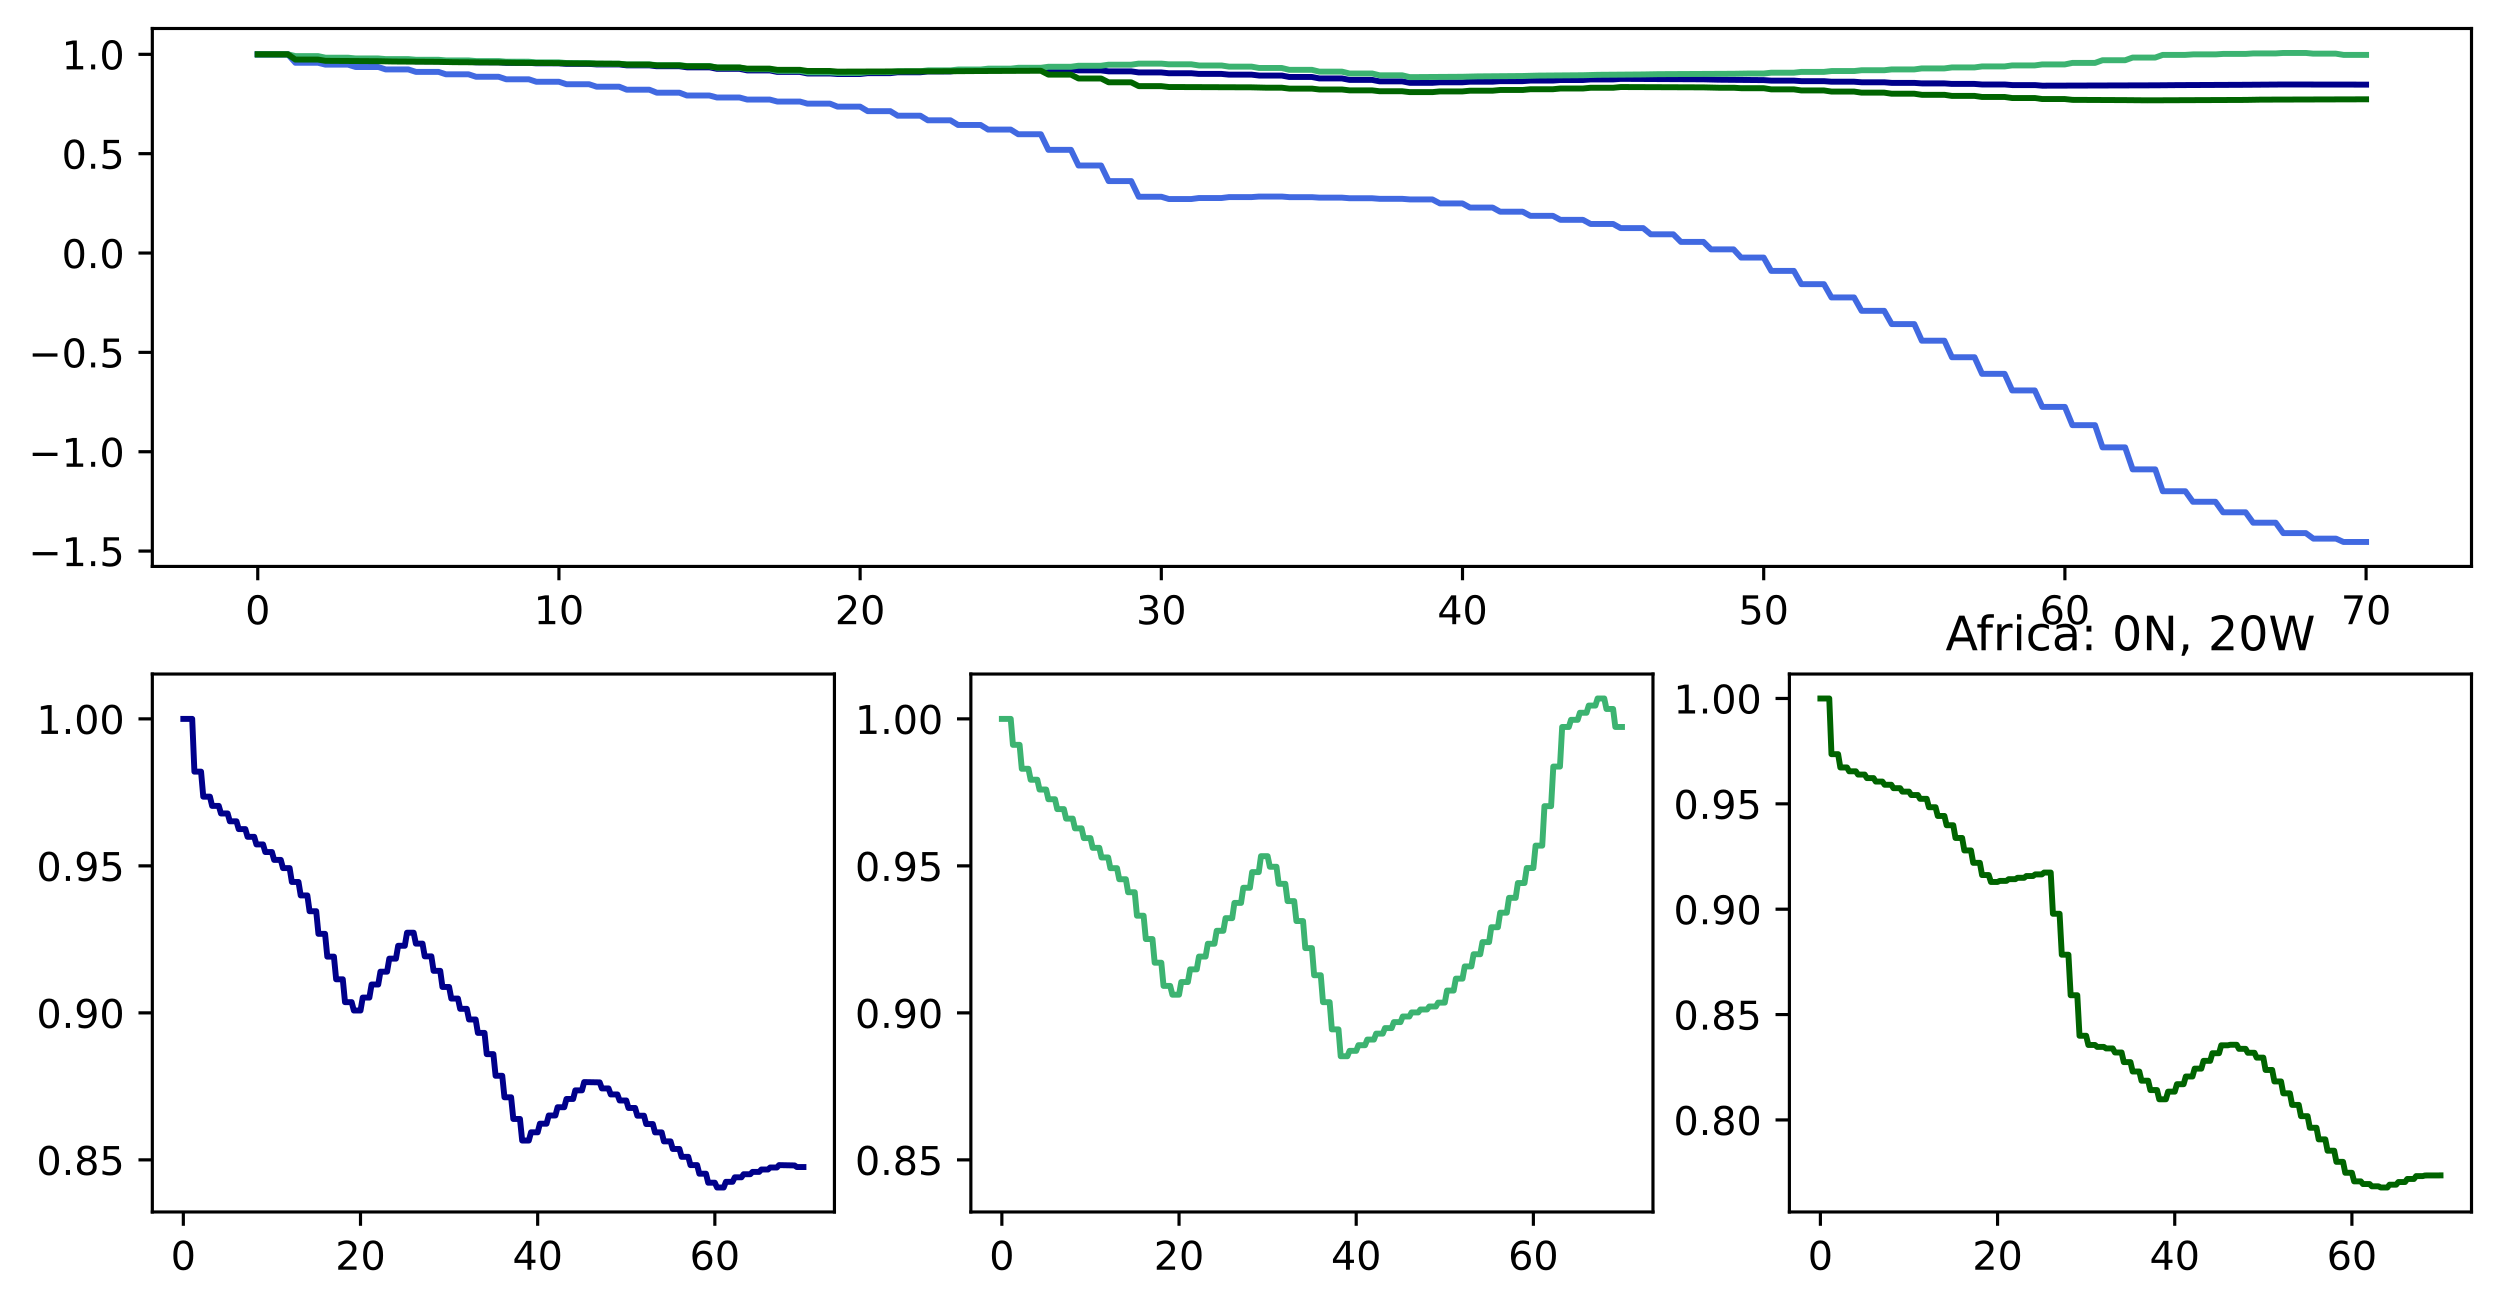 <?xml version="1.0" encoding="utf-8" standalone="no"?>
<!DOCTYPE svg PUBLIC "-//W3C//DTD SVG 1.1//EN"
  "http://www.w3.org/Graphics/SVG/1.1/DTD/svg11.dtd">
<!-- Created with matplotlib (https://matplotlib.org/) -->
<svg height="330.058pt" version="1.1" viewBox="0 0 631.583 330.058" width="631.583pt" xmlns="http://www.w3.org/2000/svg" xmlns:xlink="http://www.w3.org/1999/xlink">
 <defs>
  <style type="text/css">
*{stroke-linecap:butt;stroke-linejoin:round;}
  </style>
 </defs>
 <g id="figure_1">
  <g id="patch_1">
   <path d="M 0 330.058 
L 631.583 330.058 
L 631.583 0 
L 0 0 
z
" style="fill:#ffffff;"/>
  </g>
  <g id="axes_1">
   <g id="patch_2">
    <path d="M 38.483 143.1 
L 624.383 143.1 
L 624.383 7.2 
L 38.483 7.2 
z
" style="fill:#ffffff;"/>
   </g>
   <g id="matplotlib.axis_1">
    <g id="xtick_1">
     <g id="line2d_1">
      <defs>
       <path d="M 0 0 
L 0 3.5 
" id="m43878930f7" style="stroke:#000000;stroke-width:0.8;"/>
      </defs>
      <g>
       <use style="stroke:#000000;stroke-width:0.8;" x="65.115" xlink:href="#m43878930f7" y="143.1"/>
      </g>
     </g>
     <g id="text_1">
      <!-- 0 -->
      <defs>
       <path d="M 31.781 66.406 
Q 24.172 66.406 20.328 58.906 
Q 16.5 51.422 16.5 36.375 
Q 16.5 21.391 20.328 13.891 
Q 24.172 6.391 31.781 6.391 
Q 39.453 6.391 43.281 13.891 
Q 47.125 21.391 47.125 36.375 
Q 47.125 51.422 43.281 58.906 
Q 39.453 66.406 31.781 66.406 
z
M 31.781 74.219 
Q 44.047 74.219 50.516 64.516 
Q 56.984 54.828 56.984 36.375 
Q 56.984 17.969 50.516 8.266 
Q 44.047 -1.422 31.781 -1.422 
Q 19.531 -1.422 13.062 8.266 
Q 6.594 17.969 6.594 36.375 
Q 6.594 54.828 13.062 64.516 
Q 19.531 74.219 31.781 74.219 
z
" id="DejaVuSans-48"/>
      </defs>
      <g transform="translate(61.933 157.698)scale(0.1 -0.1)">
       <use xlink:href="#DejaVuSans-48"/>
      </g>
     </g>
    </g>
    <g id="xtick_2">
     <g id="line2d_2">
      <g>
       <use style="stroke:#000000;stroke-width:0.8;" x="141.206" xlink:href="#m43878930f7" y="143.1"/>
      </g>
     </g>
     <g id="text_2">
      <!-- 10 -->
      <defs>
       <path d="M 12.406 8.297 
L 28.516 8.297 
L 28.516 63.922 
L 10.984 60.406 
L 10.984 69.391 
L 28.422 72.906 
L 38.281 72.906 
L 38.281 8.297 
L 54.391 8.297 
L 54.391 0 
L 12.406 0 
z
" id="DejaVuSans-49"/>
      </defs>
      <g transform="translate(134.843 157.698)scale(0.1 -0.1)">
       <use xlink:href="#DejaVuSans-49"/>
       <use x="63.623" xlink:href="#DejaVuSans-48"/>
      </g>
     </g>
    </g>
    <g id="xtick_3">
     <g id="line2d_3">
      <g>
       <use style="stroke:#000000;stroke-width:0.8;" x="217.296" xlink:href="#m43878930f7" y="143.1"/>
      </g>
     </g>
     <g id="text_3">
      <!-- 20 -->
      <defs>
       <path d="M 19.188 8.297 
L 53.609 8.297 
L 53.609 0 
L 7.328 0 
L 7.328 8.297 
Q 12.938 14.109 22.625 23.891 
Q 32.328 33.688 34.812 36.531 
Q 39.547 41.844 41.422 45.531 
Q 43.312 49.219 43.312 52.781 
Q 43.312 58.594 39.234 62.25 
Q 35.156 65.922 28.609 65.922 
Q 23.969 65.922 18.812 64.312 
Q 13.672 62.703 7.812 59.422 
L 7.812 69.391 
Q 13.766 71.781 18.938 73 
Q 24.125 74.219 28.422 74.219 
Q 39.75 74.219 46.484 68.547 
Q 53.219 62.891 53.219 53.422 
Q 53.219 48.922 51.531 44.891 
Q 49.859 40.875 45.406 35.406 
Q 44.188 33.984 37.641 27.219 
Q 31.109 20.453 19.188 8.297 
z
" id="DejaVuSans-50"/>
      </defs>
      <g transform="translate(210.934 157.698)scale(0.1 -0.1)">
       <use xlink:href="#DejaVuSans-50"/>
       <use x="63.623" xlink:href="#DejaVuSans-48"/>
      </g>
     </g>
    </g>
    <g id="xtick_4">
     <g id="line2d_4">
      <g>
       <use style="stroke:#000000;stroke-width:0.8;" x="293.387" xlink:href="#m43878930f7" y="143.1"/>
      </g>
     </g>
     <g id="text_4">
      <!-- 30 -->
      <defs>
       <path d="M 40.578 39.312 
Q 47.656 37.797 51.625 33 
Q 55.609 28.219 55.609 21.188 
Q 55.609 10.406 48.188 4.484 
Q 40.766 -1.422 27.094 -1.422 
Q 22.516 -1.422 17.656 -0.516 
Q 12.797 0.391 7.625 2.203 
L 7.625 11.719 
Q 11.719 9.328 16.594 8.109 
Q 21.484 6.891 26.812 6.891 
Q 36.078 6.891 40.938 10.547 
Q 45.797 14.203 45.797 21.188 
Q 45.797 27.641 41.281 31.266 
Q 36.766 34.906 28.719 34.906 
L 20.219 34.906 
L 20.219 43.016 
L 29.109 43.016 
Q 36.375 43.016 40.234 45.922 
Q 44.094 48.828 44.094 54.297 
Q 44.094 59.906 40.109 62.906 
Q 36.141 65.922 28.719 65.922 
Q 24.656 65.922 20.016 65.031 
Q 15.375 64.156 9.812 62.312 
L 9.812 71.094 
Q 15.438 72.656 20.344 73.438 
Q 25.25 74.219 29.594 74.219 
Q 40.828 74.219 47.359 69.109 
Q 53.906 64.016 53.906 55.328 
Q 53.906 49.266 50.438 45.094 
Q 46.969 40.922 40.578 39.312 
z
" id="DejaVuSans-51"/>
      </defs>
      <g transform="translate(287.025 157.698)scale(0.1 -0.1)">
       <use xlink:href="#DejaVuSans-51"/>
       <use x="63.623" xlink:href="#DejaVuSans-48"/>
      </g>
     </g>
    </g>
    <g id="xtick_5">
     <g id="line2d_5">
      <g>
       <use style="stroke:#000000;stroke-width:0.8;" x="369.478" xlink:href="#m43878930f7" y="143.1"/>
      </g>
     </g>
     <g id="text_5">
      <!-- 40 -->
      <defs>
       <path d="M 37.797 64.312 
L 12.891 25.391 
L 37.797 25.391 
z
M 35.203 72.906 
L 47.609 72.906 
L 47.609 25.391 
L 58.016 25.391 
L 58.016 17.188 
L 47.609 17.188 
L 47.609 0 
L 37.797 0 
L 37.797 17.188 
L 4.891 17.188 
L 4.891 26.703 
z
" id="DejaVuSans-52"/>
      </defs>
      <g transform="translate(363.116 157.698)scale(0.1 -0.1)">
       <use xlink:href="#DejaVuSans-52"/>
       <use x="63.623" xlink:href="#DejaVuSans-48"/>
      </g>
     </g>
    </g>
    <g id="xtick_6">
     <g id="line2d_6">
      <g>
       <use style="stroke:#000000;stroke-width:0.8;" x="445.569" xlink:href="#m43878930f7" y="143.1"/>
      </g>
     </g>
     <g id="text_6">
      <!-- 50 -->
      <defs>
       <path d="M 10.797 72.906 
L 49.516 72.906 
L 49.516 64.594 
L 19.828 64.594 
L 19.828 46.734 
Q 21.969 47.469 24.109 47.828 
Q 26.266 48.188 28.422 48.188 
Q 40.625 48.188 47.75 41.5 
Q 54.891 34.812 54.891 23.391 
Q 54.891 11.625 47.562 5.094 
Q 40.234 -1.422 26.906 -1.422 
Q 22.312 -1.422 17.547 -0.641 
Q 12.797 0.141 7.719 1.703 
L 7.719 11.625 
Q 12.109 9.234 16.797 8.062 
Q 21.484 6.891 26.703 6.891 
Q 35.156 6.891 40.078 11.328 
Q 45.016 15.766 45.016 23.391 
Q 45.016 31 40.078 35.438 
Q 35.156 39.891 26.703 39.891 
Q 22.75 39.891 18.812 39.016 
Q 14.891 38.141 10.797 36.281 
z
" id="DejaVuSans-53"/>
      </defs>
      <g transform="translate(439.207 157.698)scale(0.1 -0.1)">
       <use xlink:href="#DejaVuSans-53"/>
       <use x="63.623" xlink:href="#DejaVuSans-48"/>
      </g>
     </g>
    </g>
    <g id="xtick_7">
     <g id="line2d_7">
      <g>
       <use style="stroke:#000000;stroke-width:0.8;" x="521.66" xlink:href="#m43878930f7" y="143.1"/>
      </g>
     </g>
     <g id="text_7">
      <!-- 60 -->
      <defs>
       <path d="M 33.016 40.375 
Q 26.375 40.375 22.484 35.828 
Q 18.609 31.297 18.609 23.391 
Q 18.609 15.531 22.484 10.953 
Q 26.375 6.391 33.016 6.391 
Q 39.656 6.391 43.531 10.953 
Q 47.406 15.531 47.406 23.391 
Q 47.406 31.297 43.531 35.828 
Q 39.656 40.375 33.016 40.375 
z
M 52.594 71.297 
L 52.594 62.312 
Q 48.875 64.062 45.094 64.984 
Q 41.312 65.922 37.594 65.922 
Q 27.828 65.922 22.672 59.328 
Q 17.531 52.734 16.797 39.406 
Q 19.672 43.656 24.016 45.922 
Q 28.375 48.188 33.594 48.188 
Q 44.578 48.188 50.953 41.516 
Q 57.328 34.859 57.328 23.391 
Q 57.328 12.156 50.688 5.359 
Q 44.047 -1.422 33.016 -1.422 
Q 20.359 -1.422 13.672 8.266 
Q 6.984 17.969 6.984 36.375 
Q 6.984 53.656 15.188 63.938 
Q 23.391 74.219 37.203 74.219 
Q 40.922 74.219 44.703 73.484 
Q 48.484 72.75 52.594 71.297 
z
" id="DejaVuSans-54"/>
      </defs>
      <g transform="translate(515.298 157.698)scale(0.1 -0.1)">
       <use xlink:href="#DejaVuSans-54"/>
       <use x="63.623" xlink:href="#DejaVuSans-48"/>
      </g>
     </g>
    </g>
    <g id="xtick_8">
     <g id="line2d_8">
      <g>
       <use style="stroke:#000000;stroke-width:0.8;" x="597.751" xlink:href="#m43878930f7" y="143.1"/>
      </g>
     </g>
     <g id="text_8">
      <!-- 70 -->
      <defs>
       <path d="M 8.203 72.906 
L 55.078 72.906 
L 55.078 68.703 
L 28.609 0 
L 18.312 0 
L 43.219 64.594 
L 8.203 64.594 
z
" id="DejaVuSans-55"/>
      </defs>
      <g transform="translate(591.388 157.698)scale(0.1 -0.1)">
       <use xlink:href="#DejaVuSans-55"/>
       <use x="63.623" xlink:href="#DejaVuSans-48"/>
      </g>
     </g>
    </g>
   </g>
   <g id="matplotlib.axis_2">
    <g id="ytick_1">
     <g id="line2d_9">
      <defs>
       <path d="M 0 0 
L -3.5 0 
" id="m01110fda8d" style="stroke:#000000;stroke-width:0.8;"/>
      </defs>
      <g>
       <use style="stroke:#000000;stroke-width:0.8;" x="38.483" xlink:href="#m01110fda8d" y="139.221"/>
      </g>
     </g>
     <g id="text_9">
      <!-- −1.5 -->
      <defs>
       <path d="M 10.594 35.5 
L 73.188 35.5 
L 73.188 27.203 
L 10.594 27.203 
z
" id="DejaVuSans-8722"/>
       <path d="M 10.688 12.406 
L 21 12.406 
L 21 0 
L 10.688 0 
z
" id="DejaVuSans-46"/>
      </defs>
      <g transform="translate(7.2 143.02)scale(0.1 -0.1)">
       <use xlink:href="#DejaVuSans-8722"/>
       <use x="83.789" xlink:href="#DejaVuSans-49"/>
       <use x="147.412" xlink:href="#DejaVuSans-46"/>
       <use x="179.199" xlink:href="#DejaVuSans-53"/>
      </g>
     </g>
    </g>
    <g id="ytick_2">
     <g id="line2d_10">
      <g>
       <use style="stroke:#000000;stroke-width:0.8;" x="38.483" xlink:href="#m01110fda8d" y="114.122"/>
      </g>
     </g>
     <g id="text_10">
      <!-- −1.0 -->
      <g transform="translate(7.2 117.921)scale(0.1 -0.1)">
       <use xlink:href="#DejaVuSans-8722"/>
       <use x="83.789" xlink:href="#DejaVuSans-49"/>
       <use x="147.412" xlink:href="#DejaVuSans-46"/>
       <use x="179.199" xlink:href="#DejaVuSans-48"/>
      </g>
     </g>
    </g>
    <g id="ytick_3">
     <g id="line2d_11">
      <g>
       <use style="stroke:#000000;stroke-width:0.8;" x="38.483" xlink:href="#m01110fda8d" y="89.023"/>
      </g>
     </g>
     <g id="text_11">
      <!-- −0.5 -->
      <g transform="translate(7.2 92.822)scale(0.1 -0.1)">
       <use xlink:href="#DejaVuSans-8722"/>
       <use x="83.789" xlink:href="#DejaVuSans-48"/>
       <use x="147.412" xlink:href="#DejaVuSans-46"/>
       <use x="179.199" xlink:href="#DejaVuSans-53"/>
      </g>
     </g>
    </g>
    <g id="ytick_4">
     <g id="line2d_12">
      <g>
       <use style="stroke:#000000;stroke-width:0.8;" x="38.483" xlink:href="#m01110fda8d" y="63.924"/>
      </g>
     </g>
     <g id="text_12">
      <!-- 0.0 -->
      <g transform="translate(15.58 67.723)scale(0.1 -0.1)">
       <use xlink:href="#DejaVuSans-48"/>
       <use x="63.623" xlink:href="#DejaVuSans-46"/>
       <use x="95.41" xlink:href="#DejaVuSans-48"/>
      </g>
     </g>
    </g>
    <g id="ytick_5">
     <g id="line2d_13">
      <g>
       <use style="stroke:#000000;stroke-width:0.8;" x="38.483" xlink:href="#m01110fda8d" y="38.825"/>
      </g>
     </g>
     <g id="text_13">
      <!-- 0.5 -->
      <g transform="translate(15.58 42.624)scale(0.1 -0.1)">
       <use xlink:href="#DejaVuSans-48"/>
       <use x="63.623" xlink:href="#DejaVuSans-46"/>
       <use x="95.41" xlink:href="#DejaVuSans-53"/>
      </g>
     </g>
    </g>
    <g id="ytick_6">
     <g id="line2d_14">
      <g>
       <use style="stroke:#000000;stroke-width:0.8;" x="38.483" xlink:href="#m01110fda8d" y="13.726"/>
      </g>
     </g>
     <g id="text_14">
      <!-- 1.0 -->
      <g transform="translate(15.58 17.525)scale(0.1 -0.1)">
       <use xlink:href="#DejaVuSans-49"/>
       <use x="63.623" xlink:href="#DejaVuSans-46"/>
       <use x="95.41" xlink:href="#DejaVuSans-48"/>
      </g>
     </g>
    </g>
   </g>
   <g id="line2d_15">
    <path clip-path="url(#p30416bbd5b)" d="M 65.115 13.726 
L 72.724 13.726 
L 74.626 15.856 
L 80.333 15.856 
L 82.235 16.336 
L 87.942 16.336 
L 89.844 16.926 
L 95.551 16.926 
L 97.453 17.543 
L 103.16 17.543 
L 105.062 18.157 
L 110.769 18.157 
L 112.671 18.775 
L 118.378 18.775 
L 120.281 19.398 
L 125.987 19.398 
L 127.89 20.032 
L 133.596 20.032 
L 135.499 20.658 
L 141.206 20.658 
L 143.108 21.278 
L 148.815 21.278 
L 150.717 21.901 
L 156.424 21.901 
L 158.326 22.659 
L 164.033 22.659 
L 165.935 23.417 
L 171.642 23.417 
L 173.544 24.133 
L 179.251 24.133 
L 181.153 24.639 
L 186.86 24.639 
L 188.762 25.153 
L 194.469 25.153 
L 196.371 25.652 
L 202.078 25.652 
L 203.981 26.185 
L 209.687 26.185 
L 211.59 26.943 
L 217.296 26.943 
L 219.199 28.078 
L 224.906 28.078 
L 226.808 29.237 
L 232.515 29.237 
L 234.417 30.397 
L 240.124 30.397 
L 242.026 31.569 
L 247.733 31.569 
L 249.635 32.739 
L 255.342 32.739 
L 257.244 33.919 
L 262.951 33.919 
L 264.853 37.854 
L 270.56 37.854 
L 272.462 41.812 
L 278.169 41.812 
L 280.071 45.745 
L 285.778 45.745 
L 287.681 49.704 
L 293.387 49.704 
L 295.29 50.278 
L 300.996 50.278 
L 302.899 50.025 
L 308.606 50.025 
L 310.508 49.791 
L 316.215 49.791 
L 318.117 49.652 
L 323.824 49.652 
L 325.726 49.806 
L 331.433 49.806 
L 333.335 49.933 
L 339.042 49.933 
L 340.944 50.084 
L 346.651 50.084 
L 348.553 50.234 
L 354.26 50.234 
L 356.162 50.382 
L 361.869 50.382 
L 363.771 51.399 
L 369.478 51.399 
L 371.381 52.442 
L 377.087 52.442 
L 378.99 53.489 
L 384.696 53.489 
L 386.599 54.519 
L 392.306 54.519 
L 394.208 55.54 
L 399.915 55.54 
L 401.817 56.574 
L 407.524 56.574 
L 409.426 57.63 
L 415.133 57.63 
L 417.035 59.196 
L 422.742 59.196 
L 424.644 61.111 
L 430.351 61.111 
L 432.253 63.001 
L 437.96 63.001 
L 439.862 65.075 
L 445.569 65.075 
L 447.471 68.433 
L 453.178 68.433 
L 455.081 71.79 
L 460.787 71.79 
L 462.69 75.144 
L 468.396 75.144 
L 470.299 78.523 
L 476.006 78.523 
L 477.908 81.878 
L 483.615 81.878 
L 485.517 86.077 
L 491.224 86.077 
L 493.126 90.252 
L 498.833 90.252 
L 500.735 94.449 
L 506.442 94.449 
L 508.344 98.638 
L 514.051 98.638 
L 515.953 102.799 
L 521.66 102.799 
L 523.562 107.41 
L 529.269 107.41 
L 531.171 113.025 
L 536.878 113.025 
L 538.781 118.58 
L 544.487 118.58 
L 546.39 124.108 
L 552.096 124.108 
L 553.999 126.771 
L 559.706 126.771 
L 561.608 129.419 
L 567.315 129.419 
L 569.217 132.055 
L 574.924 132.055 
L 576.826 134.68 
L 582.533 134.68 
L 584.435 136.074 
L 590.142 136.074 
L 592.044 136.923 
L 597.751 136.923 
L 597.751 136.923 
" style="fill:none;stroke:#4169e1;stroke-linecap:square;stroke-width:1.5;"/>
   </g>
   <g id="line2d_16">
    <path clip-path="url(#p30416bbd5b)" d="M 65.115 13.726 
L 72.724 13.726 
L 74.626 14.627 
L 80.333 14.627 
L 82.235 15.054 
L 87.942 15.054 
L 89.844 15.211 
L 95.551 15.211 
L 97.453 15.341 
L 103.16 15.341 
L 105.062 15.475 
L 110.769 15.475 
L 112.671 15.608 
L 118.378 15.608 
L 120.281 15.739 
L 125.987 15.739 
L 127.89 15.87 
L 133.596 15.87 
L 135.499 15.999 
L 141.206 15.999 
L 143.108 16.134 
L 148.815 16.134 
L 150.717 16.274 
L 156.424 16.274 
L 158.326 16.51 
L 164.033 16.51 
L 165.935 16.74 
L 171.642 16.74 
L 173.544 17.01 
L 179.251 17.01 
L 181.153 17.396 
L 186.86 17.396 
L 188.762 17.785 
L 194.469 17.785 
L 196.371 18.172 
L 202.078 18.172 
L 203.981 18.562 
L 209.687 18.562 
L 211.59 18.705 
L 217.296 18.705 
L 219.199 18.485 
L 224.906 18.485 
L 226.808 18.261 
L 232.515 18.261 
L 234.417 18.042 
L 240.124 18.042 
L 242.026 17.82 
L 247.733 17.82 
L 249.635 17.6 
L 255.342 17.6 
L 257.244 17.377 
L 262.951 17.377 
L 264.853 17.563 
L 270.56 17.563 
L 272.462 17.78 
L 278.169 17.78 
L 280.071 18.028 
L 285.778 18.028 
L 287.681 18.303 
L 293.387 18.303 
L 295.29 18.501 
L 300.996 18.501 
L 302.899 18.676 
L 308.606 18.676 
L 310.508 18.858 
L 316.215 18.858 
L 318.117 19.087 
L 323.824 19.087 
L 325.726 19.45 
L 331.433 19.45 
L 333.335 19.82 
L 339.042 19.82 
L 340.944 20.187 
L 346.651 20.187 
L 348.553 20.557 
L 354.26 20.557 
L 356.162 20.925 
L 361.869 20.925 
L 363.771 20.785 
L 369.478 20.785 
L 371.381 20.638 
L 377.087 20.638 
L 378.99 20.498 
L 384.696 20.498 
L 386.599 20.357 
L 392.306 20.357 
L 394.208 20.216 
L 399.915 20.216 
L 401.817 20.068 
L 407.524 20.068 
L 409.426 19.927 
L 430.351 20.035 
L 434.156 20.138 
L 445.569 20.241 
L 447.471 20.369 
L 453.178 20.369 
L 455.081 20.501 
L 460.787 20.501 
L 462.69 20.644 
L 468.396 20.644 
L 470.299 20.786 
L 476.006 20.786 
L 477.908 20.94 
L 483.615 20.94 
L 485.517 21.069 
L 491.224 21.069 
L 493.126 21.203 
L 498.833 21.203 
L 500.735 21.345 
L 506.442 21.345 
L 508.344 21.492 
L 514.051 21.492 
L 515.953 21.646 
L 544.487 21.553 
L 550.194 21.5 
L 567.315 21.42 
L 576.826 21.345 
L 597.751 21.377 
L 597.751 21.377 
" style="fill:none;stroke:#00008b;stroke-linecap:square;stroke-width:1.5;"/>
   </g>
   <g id="line2d_17">
    <path clip-path="url(#p30416bbd5b)" d="M 65.115 13.726 
L 72.724 13.726 
L 74.626 14.169 
L 80.333 14.169 
L 82.235 14.578 
L 87.942 14.578 
L 89.844 14.765 
L 95.551 14.765 
L 97.453 14.932 
L 103.16 14.932 
L 105.062 15.098 
L 110.769 15.098 
L 112.671 15.266 
L 118.378 15.266 
L 120.281 15.429 
L 125.987 15.429 
L 127.89 15.595 
L 133.596 15.595 
L 135.499 15.761 
L 141.206 15.761 
L 143.108 15.927 
L 148.815 15.927 
L 150.717 16.092 
L 156.424 16.092 
L 158.326 16.275 
L 164.033 16.275 
L 165.935 16.464 
L 171.642 16.464 
L 173.544 16.686 
L 179.251 16.686 
L 181.153 17.087 
L 186.86 17.087 
L 188.762 17.485 
L 194.469 17.485 
L 196.371 17.889 
L 202.078 17.889 
L 203.981 18.285 
L 209.687 18.285 
L 211.59 18.435 
L 217.296 18.435 
L 219.199 18.219 
L 224.906 18.219 
L 226.808 18.002 
L 232.515 18.002 
L 234.417 17.784 
L 240.124 17.784 
L 242.026 17.565 
L 247.733 17.565 
L 249.635 17.344 
L 255.342 17.344 
L 257.244 17.128 
L 262.951 17.128 
L 264.853 16.868 
L 270.56 16.868 
L 272.462 16.61 
L 278.169 16.61 
L 280.071 16.342 
L 285.778 16.342 
L 287.681 16.07 
L 293.387 16.07 
L 295.29 16.25 
L 300.996 16.25 
L 302.899 16.542 
L 308.606 16.542 
L 310.508 16.837 
L 316.215 16.837 
L 318.117 17.178 
L 323.824 17.178 
L 325.726 17.64 
L 331.433 17.64 
L 333.335 18.103 
L 339.042 18.103 
L 340.944 18.563 
L 346.651 18.563 
L 348.553 19.028 
L 354.26 19.028 
L 356.162 19.486 
L 369.478 19.394 
L 373.283 19.297 
L 384.696 19.202 
L 388.501 19.1 
L 399.915 19.005 
L 403.719 18.903 
L 415.133 18.808 
L 418.937 18.738 
L 437.96 18.636 
L 441.765 18.57 
L 445.569 18.57 
L 447.471 18.365 
L 453.178 18.365 
L 455.081 18.161 
L 460.787 18.161 
L 462.69 17.953 
L 468.396 17.953 
L 470.299 17.745 
L 476.006 17.745 
L 477.908 17.537 
L 483.615 17.537 
L 485.517 17.283 
L 491.224 17.283 
L 493.126 17.035 
L 498.833 17.035 
L 500.735 16.782 
L 506.442 16.782 
L 508.344 16.528 
L 514.051 16.528 
L 515.953 16.272 
L 521.66 16.272 
L 523.562 15.89 
L 529.269 15.89 
L 531.171 15.216 
L 536.878 15.216 
L 538.781 14.54 
L 544.487 14.54 
L 546.39 13.864 
L 552.096 13.864 
L 553.999 13.742 
L 559.706 13.742 
L 561.608 13.621 
L 567.315 13.621 
L 569.217 13.499 
L 574.924 13.499 
L 576.826 13.377 
L 582.533 13.377 
L 584.435 13.557 
L 590.142 13.557 
L 592.044 13.863 
L 597.751 13.863 
L 597.751 13.863 
" style="fill:none;stroke:#3cb371;stroke-linecap:square;stroke-width:1.5;"/>
   </g>
   <g id="line2d_18">
    <path clip-path="url(#p30416bbd5b)" d="M 65.115 13.726 
L 72.724 13.726 
L 74.626 15.052 
L 80.333 15.052 
L 82.235 15.369 
L 95.551 15.461 
L 99.356 15.538 
L 110.769 15.622 
L 114.574 15.706 
L 125.987 15.781 
L 129.792 15.863 
L 141.206 15.944 
L 145.01 16.025 
L 156.424 16.116 
L 158.326 16.316 
L 164.033 16.316 
L 165.935 16.525 
L 171.642 16.525 
L 173.544 16.746 
L 179.251 16.746 
L 181.153 17.048 
L 186.86 17.048 
L 188.762 17.346 
L 194.469 17.346 
L 196.371 17.641 
L 202.078 17.641 
L 203.981 17.932 
L 209.687 17.932 
L 211.59 18.097 
L 240.124 17.998 
L 245.831 17.955 
L 262.951 17.873 
L 264.853 18.854 
L 270.56 18.854 
L 272.462 19.83 
L 278.169 19.83 
L 280.071 20.795 
L 285.778 20.795 
L 287.681 21.76 
L 293.387 21.76 
L 295.29 21.98 
L 316.215 22.063 
L 320.019 22.158 
L 323.824 22.158 
L 325.726 22.388 
L 331.433 22.388 
L 333.335 22.612 
L 339.042 22.612 
L 340.944 22.831 
L 346.651 22.831 
L 348.553 23.054 
L 354.26 23.054 
L 356.162 23.274 
L 361.869 23.274 
L 363.771 23.092 
L 369.478 23.092 
L 371.381 22.914 
L 377.087 22.914 
L 378.99 22.731 
L 384.696 22.731 
L 386.599 22.543 
L 392.306 22.543 
L 394.208 22.358 
L 399.915 22.358 
L 401.817 22.176 
L 407.524 22.176 
L 409.426 21.988 
L 430.351 22.073 
L 434.156 22.166 
L 437.96 22.166 
L 439.862 22.282 
L 445.569 22.282 
L 447.471 22.575 
L 453.178 22.575 
L 455.081 22.849 
L 460.787 22.849 
L 462.69 23.132 
L 468.396 23.132 
L 470.299 23.407 
L 476.006 23.407 
L 477.908 23.675 
L 483.615 23.675 
L 485.517 23.951 
L 491.224 23.951 
L 493.126 24.229 
L 498.833 24.229 
L 500.735 24.499 
L 506.442 24.499 
L 508.344 24.764 
L 514.051 24.764 
L 515.953 25.025 
L 521.66 25.025 
L 523.562 25.229 
L 536.878 25.293 
L 542.585 25.347 
L 567.315 25.244 
L 571.119 25.172 
L 597.751 25.087 
L 597.751 25.087 
" style="fill:none;stroke:#006400;stroke-linecap:square;stroke-width:1.5;"/>
   </g>
   <g id="patch_3">
    <path d="M 38.483 143.1 
L 38.483 7.2 
" style="fill:none;stroke:#000000;stroke-linecap:square;stroke-linejoin:miter;stroke-width:0.8;"/>
   </g>
   <g id="patch_4">
    <path d="M 624.383 143.1 
L 624.383 7.2 
" style="fill:none;stroke:#000000;stroke-linecap:square;stroke-linejoin:miter;stroke-width:0.8;"/>
   </g>
   <g id="patch_5">
    <path d="M 38.483 143.1 
L 624.383 143.1 
" style="fill:none;stroke:#000000;stroke-linecap:square;stroke-linejoin:miter;stroke-width:0.8;"/>
   </g>
   <g id="patch_6">
    <path d="M 38.483 7.2 
L 624.383 7.2 
" style="fill:none;stroke:#000000;stroke-linecap:square;stroke-linejoin:miter;stroke-width:0.8;"/>
   </g>
  </g>
  <g id="axes_2">
   <g id="patch_7">
    <path d="M 38.483 306.18 
L 210.806 306.18 
L 210.806 170.28 
L 38.483 170.28 
z
" style="fill:#ffffff;"/>
   </g>
   <g id="matplotlib.axis_3">
    <g id="xtick_9">
     <g id="line2d_19">
      <g>
       <use style="stroke:#000000;stroke-width:0.8;" x="46.316" xlink:href="#m43878930f7" y="306.18"/>
      </g>
     </g>
     <g id="text_15">
      <!-- 0 -->
      <g transform="translate(43.134 320.778)scale(0.1 -0.1)">
       <use xlink:href="#DejaVuSans-48"/>
      </g>
     </g>
    </g>
    <g id="xtick_10">
     <g id="line2d_20">
      <g>
       <use style="stroke:#000000;stroke-width:0.8;" x="91.075" xlink:href="#m43878930f7" y="306.18"/>
      </g>
     </g>
     <g id="text_16">
      <!-- 20 -->
      <g transform="translate(84.713 320.778)scale(0.1 -0.1)">
       <use xlink:href="#DejaVuSans-50"/>
       <use x="63.623" xlink:href="#DejaVuSans-48"/>
      </g>
     </g>
    </g>
    <g id="xtick_11">
     <g id="line2d_21">
      <g>
       <use style="stroke:#000000;stroke-width:0.8;" x="135.834" xlink:href="#m43878930f7" y="306.18"/>
      </g>
     </g>
     <g id="text_17">
      <!-- 40 -->
      <g transform="translate(129.472 320.778)scale(0.1 -0.1)">
       <use xlink:href="#DejaVuSans-52"/>
       <use x="63.623" xlink:href="#DejaVuSans-48"/>
      </g>
     </g>
    </g>
    <g id="xtick_12">
     <g id="line2d_22">
      <g>
       <use style="stroke:#000000;stroke-width:0.8;" x="180.594" xlink:href="#m43878930f7" y="306.18"/>
      </g>
     </g>
     <g id="text_18">
      <!-- 60 -->
      <g transform="translate(174.231 320.778)scale(0.1 -0.1)">
       <use xlink:href="#DejaVuSans-54"/>
       <use x="63.623" xlink:href="#DejaVuSans-48"/>
      </g>
     </g>
    </g>
   </g>
   <g id="matplotlib.axis_4">
    <g id="ytick_7">
     <g id="line2d_23">
      <g>
       <use style="stroke:#000000;stroke-width:0.8;" x="38.483" xlink:href="#m01110fda8d" y="293.022"/>
      </g>
     </g>
     <g id="text_19">
      <!-- 0.85 -->
      <defs>
       <path d="M 31.781 34.625 
Q 24.75 34.625 20.719 30.859 
Q 16.703 27.094 16.703 20.516 
Q 16.703 13.922 20.719 10.156 
Q 24.75 6.391 31.781 6.391 
Q 38.812 6.391 42.859 10.172 
Q 46.922 13.969 46.922 20.516 
Q 46.922 27.094 42.891 30.859 
Q 38.875 34.625 31.781 34.625 
z
M 21.922 38.812 
Q 15.578 40.375 12.031 44.719 
Q 8.5 49.078 8.5 55.328 
Q 8.5 64.062 14.719 69.141 
Q 20.953 74.219 31.781 74.219 
Q 42.672 74.219 48.875 69.141 
Q 55.078 64.062 55.078 55.328 
Q 55.078 49.078 51.531 44.719 
Q 48 40.375 41.703 38.812 
Q 48.828 37.156 52.797 32.312 
Q 56.781 27.484 56.781 20.516 
Q 56.781 9.906 50.312 4.234 
Q 43.844 -1.422 31.781 -1.422 
Q 19.734 -1.422 13.25 4.234 
Q 6.781 9.906 6.781 20.516 
Q 6.781 27.484 10.781 32.312 
Q 14.797 37.156 21.922 38.812 
z
M 18.312 54.391 
Q 18.312 48.734 21.844 45.562 
Q 25.391 42.391 31.781 42.391 
Q 38.141 42.391 41.719 45.562 
Q 45.312 48.734 45.312 54.391 
Q 45.312 60.062 41.719 63.234 
Q 38.141 66.406 31.781 66.406 
Q 25.391 66.406 21.844 63.234 
Q 18.312 60.062 18.312 54.391 
z
" id="DejaVuSans-56"/>
      </defs>
      <g transform="translate(9.217 296.822)scale(0.1 -0.1)">
       <use xlink:href="#DejaVuSans-48"/>
       <use x="63.623" xlink:href="#DejaVuSans-46"/>
       <use x="95.41" xlink:href="#DejaVuSans-56"/>
       <use x="159.033" xlink:href="#DejaVuSans-53"/>
      </g>
     </g>
    </g>
    <g id="ytick_8">
     <g id="line2d_24">
      <g>
       <use style="stroke:#000000;stroke-width:0.8;" x="38.483" xlink:href="#m01110fda8d" y="255.886"/>
      </g>
     </g>
     <g id="text_20">
      <!-- 0.90 -->
      <defs>
       <path d="M 10.984 1.516 
L 10.984 10.5 
Q 14.703 8.734 18.5 7.812 
Q 22.312 6.891 25.984 6.891 
Q 35.75 6.891 40.891 13.453 
Q 46.047 20.016 46.781 33.406 
Q 43.953 29.203 39.594 26.953 
Q 35.25 24.703 29.984 24.703 
Q 19.047 24.703 12.672 31.312 
Q 6.297 37.938 6.297 49.422 
Q 6.297 60.641 12.938 67.422 
Q 19.578 74.219 30.609 74.219 
Q 43.266 74.219 49.922 64.516 
Q 56.594 54.828 56.594 36.375 
Q 56.594 19.141 48.406 8.859 
Q 40.234 -1.422 26.422 -1.422 
Q 22.703 -1.422 18.891 -0.688 
Q 15.094 0.047 10.984 1.516 
z
M 30.609 32.422 
Q 37.25 32.422 41.125 36.953 
Q 45.016 41.5 45.016 49.422 
Q 45.016 57.281 41.125 61.844 
Q 37.25 66.406 30.609 66.406 
Q 23.969 66.406 20.094 61.844 
Q 16.219 57.281 16.219 49.422 
Q 16.219 41.5 20.094 36.953 
Q 23.969 32.422 30.609 32.422 
z
" id="DejaVuSans-57"/>
      </defs>
      <g transform="translate(9.217 259.685)scale(0.1 -0.1)">
       <use xlink:href="#DejaVuSans-48"/>
       <use x="63.623" xlink:href="#DejaVuSans-46"/>
       <use x="95.41" xlink:href="#DejaVuSans-57"/>
       <use x="159.033" xlink:href="#DejaVuSans-48"/>
      </g>
     </g>
    </g>
    <g id="ytick_9">
     <g id="line2d_25">
      <g>
       <use style="stroke:#000000;stroke-width:0.8;" x="38.483" xlink:href="#m01110fda8d" y="218.749"/>
      </g>
     </g>
     <g id="text_21">
      <!-- 0.95 -->
      <g transform="translate(9.217 222.549)scale(0.1 -0.1)">
       <use xlink:href="#DejaVuSans-48"/>
       <use x="63.623" xlink:href="#DejaVuSans-46"/>
       <use x="95.41" xlink:href="#DejaVuSans-57"/>
       <use x="159.033" xlink:href="#DejaVuSans-53"/>
      </g>
     </g>
    </g>
    <g id="ytick_10">
     <g id="line2d_26">
      <g>
       <use style="stroke:#000000;stroke-width:0.8;" x="38.483" xlink:href="#m01110fda8d" y="181.613"/>
      </g>
     </g>
     <g id="text_22">
      <!-- 1.00 -->
      <g transform="translate(9.217 185.412)scale(0.1 -0.1)">
       <use xlink:href="#DejaVuSans-49"/>
       <use x="63.623" xlink:href="#DejaVuSans-46"/>
       <use x="95.41" xlink:href="#DejaVuSans-48"/>
       <use x="159.033" xlink:href="#DejaVuSans-48"/>
      </g>
     </g>
    </g>
   </g>
   <g id="line2d_27">
    <path clip-path="url(#pb759f494e7)" d="M 46.316 181.613 
L 48.554 181.613 
L 49.113 194.946 
L 50.792 194.946 
L 51.351 201.265 
L 53.03 201.265 
L 53.589 203.593 
L 55.268 203.593 
L 55.827 205.508 
L 57.506 205.508 
L 58.065 207.494 
L 59.744 207.494 
L 60.303 209.457 
L 61.981 209.457 
L 62.541 211.405 
L 64.219 211.405 
L 64.779 213.333 
L 66.457 213.333 
L 67.017 215.248 
L 68.695 215.248 
L 69.255 217.241 
L 70.933 217.241 
L 71.493 219.312 
L 73.171 219.312 
L 73.731 222.812 
L 75.409 222.812 
L 75.969 226.215 
L 77.647 226.215 
L 78.207 230.202 
L 79.885 230.202 
L 80.445 235.922 
L 82.123 235.922 
L 82.683 241.681 
L 84.361 241.681 
L 84.921 247.399 
L 86.599 247.399 
L 87.159 253.175 
L 88.837 253.175 
L 89.397 255.292 
L 91.075 255.292 
L 91.635 252.025 
L 93.313 252.025 
L 93.873 248.723 
L 95.551 248.723 
L 96.11 245.477 
L 97.789 245.477 
L 98.348 242.187 
L 100.027 242.187 
L 100.586 238.94 
L 102.265 238.94 
L 102.824 235.639 
L 104.503 235.639 
L 105.062 238.393 
L 106.741 238.393 
L 107.3 241.602 
L 108.979 241.602 
L 109.538 245.268 
L 111.217 245.268 
L 111.776 249.342 
L 113.455 249.342 
L 114.014 252.267 
L 115.693 252.267 
L 116.252 254.864 
L 117.931 254.864 
L 118.49 257.555 
L 120.169 257.555 
L 120.728 260.944 
L 122.407 260.944 
L 122.966 266.309 
L 124.645 266.309 
L 125.204 271.782 
L 126.883 271.782 
L 127.442 277.207 
L 129.121 277.207 
L 129.68 282.688 
L 131.358 282.688 
L 131.918 288.137 
L 133.596 288.137 
L 134.156 286.061 
L 135.834 286.061 
L 136.394 283.885 
L 138.072 283.885 
L 138.632 281.808 
L 140.31 281.808 
L 140.87 279.722 
L 142.548 279.722 
L 143.108 277.639 
L 144.786 277.639 
L 145.346 275.457 
L 147.024 275.457 
L 147.584 273.369 
L 151.5 273.444 
L 152.06 274.972 
L 153.738 274.972 
L 154.298 276.494 
L 155.976 276.494 
L 156.536 278.015 
L 158.214 278.015 
L 158.774 279.903 
L 160.452 279.903 
L 161.012 281.862 
L 162.69 281.862 
L 163.25 283.973 
L 164.928 283.973 
L 165.487 286.08 
L 167.166 286.08 
L 167.725 288.353 
L 169.404 288.353 
L 169.963 290.264 
L 171.642 290.264 
L 172.201 292.253 
L 173.88 292.253 
L 174.439 294.342 
L 176.118 294.342 
L 176.677 296.52 
L 178.356 296.52 
L 178.915 298.794 
L 180.594 298.794 
L 181.153 300.003 
L 182.832 300.003 
L 183.391 298.565 
L 185.07 298.565 
L 185.629 297.43 
L 187.308 297.43 
L 187.867 296.647 
L 189.546 296.647 
L 190.105 296.063 
L 191.784 296.063 
L 192.343 295.457 
L 194.022 295.457 
L 194.581 294.948 
L 196.26 294.948 
L 196.819 294.345 
L 200.735 294.428 
L 201.295 294.824 
L 202.973 294.824 
L 202.973 294.824 
" style="fill:none;stroke:#00008b;stroke-linecap:square;stroke-width:1.5;"/>
   </g>
   <g id="patch_8">
    <path d="M 38.483 306.18 
L 38.483 170.28 
" style="fill:none;stroke:#000000;stroke-linecap:square;stroke-linejoin:miter;stroke-width:0.8;"/>
   </g>
   <g id="patch_9">
    <path d="M 210.806 306.18 
L 210.806 170.28 
" style="fill:none;stroke:#000000;stroke-linecap:square;stroke-linejoin:miter;stroke-width:0.8;"/>
   </g>
   <g id="patch_10">
    <path d="M 38.483 306.18 
L 210.806 306.18 
" style="fill:none;stroke:#000000;stroke-linecap:square;stroke-linejoin:miter;stroke-width:0.8;"/>
   </g>
   <g id="patch_11">
    <path d="M 38.483 170.28 
L 210.806 170.28 
" style="fill:none;stroke:#000000;stroke-linecap:square;stroke-linejoin:miter;stroke-width:0.8;"/>
   </g>
  </g>
  <g id="axes_3">
   <g id="patch_12">
    <path d="M 245.271 306.18 
L 417.595 306.18 
L 417.595 170.28 
L 245.271 170.28 
z
" style="fill:#ffffff;"/>
   </g>
   <g id="matplotlib.axis_5">
    <g id="xtick_13">
     <g id="line2d_28">
      <g>
       <use style="stroke:#000000;stroke-width:0.8;" x="253.104" xlink:href="#m43878930f7" y="306.18"/>
      </g>
     </g>
     <g id="text_23">
      <!-- 0 -->
      <g transform="translate(249.923 320.778)scale(0.1 -0.1)">
       <use xlink:href="#DejaVuSans-48"/>
      </g>
     </g>
    </g>
    <g id="xtick_14">
     <g id="line2d_29">
      <g>
       <use style="stroke:#000000;stroke-width:0.8;" x="297.863" xlink:href="#m43878930f7" y="306.18"/>
      </g>
     </g>
     <g id="text_24">
      <!-- 20 -->
      <g transform="translate(291.501 320.778)scale(0.1 -0.1)">
       <use xlink:href="#DejaVuSans-50"/>
       <use x="63.623" xlink:href="#DejaVuSans-48"/>
      </g>
     </g>
    </g>
    <g id="xtick_15">
     <g id="line2d_30">
      <g>
       <use style="stroke:#000000;stroke-width:0.8;" x="342.623" xlink:href="#m43878930f7" y="306.18"/>
      </g>
     </g>
     <g id="text_25">
      <!-- 40 -->
      <g transform="translate(336.26 320.778)scale(0.1 -0.1)">
       <use xlink:href="#DejaVuSans-52"/>
       <use x="63.623" xlink:href="#DejaVuSans-48"/>
      </g>
     </g>
    </g>
    <g id="xtick_16">
     <g id="line2d_31">
      <g>
       <use style="stroke:#000000;stroke-width:0.8;" x="387.382" xlink:href="#m43878930f7" y="306.18"/>
      </g>
     </g>
     <g id="text_26">
      <!-- 60 -->
      <g transform="translate(381.02 320.778)scale(0.1 -0.1)">
       <use xlink:href="#DejaVuSans-54"/>
       <use x="63.623" xlink:href="#DejaVuSans-48"/>
      </g>
     </g>
    </g>
   </g>
   <g id="matplotlib.axis_6">
    <g id="ytick_11">
     <g id="line2d_32">
      <g>
       <use style="stroke:#000000;stroke-width:0.8;" x="245.271" xlink:href="#m01110fda8d" y="293.022"/>
      </g>
     </g>
     <g id="text_27">
      <!-- 0.85 -->
      <g transform="translate(216.005 296.822)scale(0.1 -0.1)">
       <use xlink:href="#DejaVuSans-48"/>
       <use x="63.623" xlink:href="#DejaVuSans-46"/>
       <use x="95.41" xlink:href="#DejaVuSans-56"/>
       <use x="159.033" xlink:href="#DejaVuSans-53"/>
      </g>
     </g>
    </g>
    <g id="ytick_12">
     <g id="line2d_33">
      <g>
       <use style="stroke:#000000;stroke-width:0.8;" x="245.271" xlink:href="#m01110fda8d" y="255.886"/>
      </g>
     </g>
     <g id="text_28">
      <!-- 0.90 -->
      <g transform="translate(216.005 259.685)scale(0.1 -0.1)">
       <use xlink:href="#DejaVuSans-48"/>
       <use x="63.623" xlink:href="#DejaVuSans-46"/>
       <use x="95.41" xlink:href="#DejaVuSans-57"/>
       <use x="159.033" xlink:href="#DejaVuSans-48"/>
      </g>
     </g>
    </g>
    <g id="ytick_13">
     <g id="line2d_34">
      <g>
       <use style="stroke:#000000;stroke-width:0.8;" x="245.271" xlink:href="#m01110fda8d" y="218.749"/>
      </g>
     </g>
     <g id="text_29">
      <!-- 0.95 -->
      <g transform="translate(216.005 222.549)scale(0.1 -0.1)">
       <use xlink:href="#DejaVuSans-48"/>
       <use x="63.623" xlink:href="#DejaVuSans-46"/>
       <use x="95.41" xlink:href="#DejaVuSans-57"/>
       <use x="159.033" xlink:href="#DejaVuSans-53"/>
      </g>
     </g>
    </g>
    <g id="ytick_14">
     <g id="line2d_35">
      <g>
       <use style="stroke:#000000;stroke-width:0.8;" x="245.271" xlink:href="#m01110fda8d" y="181.613"/>
      </g>
     </g>
     <g id="text_30">
      <!-- 1.00 -->
      <g transform="translate(216.005 185.412)scale(0.1 -0.1)">
       <use xlink:href="#DejaVuSans-49"/>
       <use x="63.623" xlink:href="#DejaVuSans-46"/>
       <use x="95.41" xlink:href="#DejaVuSans-48"/>
       <use x="159.033" xlink:href="#DejaVuSans-48"/>
      </g>
     </g>
    </g>
   </g>
   <g id="line2d_36">
    <path clip-path="url(#pc88d40e4ca)" d="M 253.104 181.613 
L 255.342 181.613 
L 255.901 188.172 
L 257.58 188.172 
L 258.139 194.223 
L 259.818 194.223 
L 260.377 196.987 
L 262.056 196.987 
L 262.615 199.463 
L 264.294 199.463 
L 264.853 201.914 
L 266.532 201.914 
L 267.091 204.407 
L 268.77 204.407 
L 269.329 206.807 
L 271.008 206.807 
L 271.567 209.27 
L 273.246 209.27 
L 273.805 211.729 
L 275.484 211.729 
L 276.043 214.19 
L 277.722 214.19 
L 278.281 216.624 
L 279.96 216.624 
L 280.519 219.332 
L 282.198 219.332 
L 282.757 222.122 
L 284.435 222.122 
L 284.995 225.414 
L 286.673 225.414 
L 287.233 231.342 
L 288.911 231.342 
L 289.471 237.236 
L 291.149 237.236 
L 291.709 243.215 
L 293.387 243.215 
L 293.947 249.074 
L 295.625 249.074 
L 296.185 251.291 
L 297.863 251.291 
L 298.423 248.095 
L 300.101 248.095 
L 300.661 244.889 
L 302.339 244.889 
L 302.899 241.664 
L 304.577 241.664 
L 305.137 238.421 
L 306.815 238.421 
L 307.375 235.151 
L 309.053 235.151 
L 309.613 231.959 
L 311.291 231.959 
L 311.851 228.108 
L 313.529 228.108 
L 314.089 224.287 
L 315.767 224.287 
L 316.327 220.321 
L 318.005 220.321 
L 318.564 216.301 
L 320.243 216.301 
L 320.802 218.968 
L 322.481 218.968 
L 323.04 223.278 
L 324.719 223.278 
L 325.278 227.649 
L 326.957 227.649 
L 327.516 232.691 
L 329.195 232.691 
L 329.754 239.523 
L 331.433 239.523 
L 331.992 246.378 
L 333.671 246.378 
L 334.23 253.18 
L 335.909 253.18 
L 336.468 260.058 
L 338.147 260.058 
L 338.706 266.843 
L 340.385 266.843 
L 340.944 265.482 
L 342.623 265.482 
L 343.182 264.052 
L 344.861 264.052 
L 345.42 262.634 
L 347.099 262.634 
L 347.658 261.13 
L 349.337 261.13 
L 349.896 259.727 
L 351.575 259.727 
L 352.134 258.222 
L 353.812 258.222 
L 354.372 256.804 
L 356.05 256.804 
L 356.61 255.776 
L 358.288 255.776 
L 358.848 255.026 
L 360.526 255.026 
L 361.086 254.272 
L 362.764 254.272 
L 363.324 253.293 
L 365.002 253.293 
L 365.562 250.248 
L 367.24 250.248 
L 367.8 247.241 
L 369.478 247.241 
L 370.038 244.154 
L 371.716 244.154 
L 372.276 241.076 
L 373.954 241.076 
L 374.514 238.004 
L 376.192 238.004 
L 376.752 234.245 
L 378.43 234.245 
L 378.99 230.576 
L 380.668 230.576 
L 381.228 226.828 
L 382.906 226.828 
L 383.466 223.079 
L 385.144 223.079 
L 385.704 219.287 
L 387.382 219.287 
L 387.942 213.633 
L 389.62 213.633 
L 390.179 203.665 
L 391.858 203.665 
L 392.417 193.662 
L 394.096 193.662 
L 394.655 183.66 
L 396.334 183.66 
L 396.893 181.853 
L 398.572 181.853 
L 399.131 180.067 
L 400.81 180.067 
L 401.369 178.254 
L 403.048 178.254 
L 403.607 176.457 
L 405.286 176.457 
L 405.845 179.112 
L 407.524 179.112 
L 408.083 183.649 
L 409.762 183.649 
L 409.762 183.649 
" style="fill:none;stroke:#3cb371;stroke-linecap:square;stroke-width:1.5;"/>
   </g>
   <g id="patch_13">
    <path d="M 245.271 306.18 
L 245.271 170.28 
" style="fill:none;stroke:#000000;stroke-linecap:square;stroke-linejoin:miter;stroke-width:0.8;"/>
   </g>
   <g id="patch_14">
    <path d="M 417.595 306.18 
L 417.595 170.28 
" style="fill:none;stroke:#000000;stroke-linecap:square;stroke-linejoin:miter;stroke-width:0.8;"/>
   </g>
   <g id="patch_15">
    <path d="M 245.271 306.18 
L 417.595 306.18 
" style="fill:none;stroke:#000000;stroke-linecap:square;stroke-linejoin:miter;stroke-width:0.8;"/>
   </g>
   <g id="patch_16">
    <path d="M 245.271 170.28 
L 417.595 170.28 
" style="fill:none;stroke:#000000;stroke-linecap:square;stroke-linejoin:miter;stroke-width:0.8;"/>
   </g>
  </g>
  <g id="axes_4">
   <g id="patch_17">
    <path d="M 452.059 306.18 
L 624.383 306.18 
L 624.383 170.28 
L 452.059 170.28 
z
" style="fill:#ffffff;"/>
   </g>
   <g id="matplotlib.axis_7">
    <g id="xtick_17">
     <g id="line2d_37">
      <g>
       <use style="stroke:#000000;stroke-width:0.8;" x="459.892" xlink:href="#m43878930f7" y="306.18"/>
      </g>
     </g>
     <g id="text_31">
      <!-- 0 -->
      <g transform="translate(456.711 320.778)scale(0.1 -0.1)">
       <use xlink:href="#DejaVuSans-48"/>
      </g>
     </g>
    </g>
    <g id="xtick_18">
     <g id="line2d_38">
      <g>
       <use style="stroke:#000000;stroke-width:0.8;" x="504.652" xlink:href="#m43878930f7" y="306.18"/>
      </g>
     </g>
     <g id="text_32">
      <!-- 20 -->
      <g transform="translate(498.289 320.778)scale(0.1 -0.1)">
       <use xlink:href="#DejaVuSans-50"/>
       <use x="63.623" xlink:href="#DejaVuSans-48"/>
      </g>
     </g>
    </g>
    <g id="xtick_19">
     <g id="line2d_39">
      <g>
       <use style="stroke:#000000;stroke-width:0.8;" x="549.411" xlink:href="#m43878930f7" y="306.18"/>
      </g>
     </g>
     <g id="text_33">
      <!-- 40 -->
      <g transform="translate(543.048 320.778)scale(0.1 -0.1)">
       <use xlink:href="#DejaVuSans-52"/>
       <use x="63.623" xlink:href="#DejaVuSans-48"/>
      </g>
     </g>
    </g>
    <g id="xtick_20">
     <g id="line2d_40">
      <g>
       <use style="stroke:#000000;stroke-width:0.8;" x="594.17" xlink:href="#m43878930f7" y="306.18"/>
      </g>
     </g>
     <g id="text_34">
      <!-- 60 -->
      <g transform="translate(587.808 320.778)scale(0.1 -0.1)">
       <use xlink:href="#DejaVuSans-54"/>
       <use x="63.623" xlink:href="#DejaVuSans-48"/>
      </g>
     </g>
    </g>
   </g>
   <g id="matplotlib.axis_8">
    <g id="ytick_15">
     <g id="line2d_41">
      <g>
       <use style="stroke:#000000;stroke-width:0.8;" x="452.059" xlink:href="#m01110fda8d" y="282.93"/>
      </g>
     </g>
     <g id="text_35">
      <!-- 0.80 -->
      <g transform="translate(422.794 286.729)scale(0.1 -0.1)">
       <use xlink:href="#DejaVuSans-48"/>
       <use x="63.623" xlink:href="#DejaVuSans-46"/>
       <use x="95.41" xlink:href="#DejaVuSans-56"/>
       <use x="159.033" xlink:href="#DejaVuSans-48"/>
      </g>
     </g>
    </g>
    <g id="ytick_16">
     <g id="line2d_42">
      <g>
       <use style="stroke:#000000;stroke-width:0.8;" x="452.059" xlink:href="#m01110fda8d" y="256.312"/>
      </g>
     </g>
     <g id="text_36">
      <!-- 0.85 -->
      <g transform="translate(422.794 260.111)scale(0.1 -0.1)">
       <use xlink:href="#DejaVuSans-48"/>
       <use x="63.623" xlink:href="#DejaVuSans-46"/>
       <use x="95.41" xlink:href="#DejaVuSans-56"/>
       <use x="159.033" xlink:href="#DejaVuSans-53"/>
      </g>
     </g>
    </g>
    <g id="ytick_17">
     <g id="line2d_43">
      <g>
       <use style="stroke:#000000;stroke-width:0.8;" x="452.059" xlink:href="#m01110fda8d" y="229.694"/>
      </g>
     </g>
     <g id="text_37">
      <!-- 0.90 -->
      <g transform="translate(422.794 233.493)scale(0.1 -0.1)">
       <use xlink:href="#DejaVuSans-48"/>
       <use x="63.623" xlink:href="#DejaVuSans-46"/>
       <use x="95.41" xlink:href="#DejaVuSans-57"/>
       <use x="159.033" xlink:href="#DejaVuSans-48"/>
      </g>
     </g>
    </g>
    <g id="ytick_18">
     <g id="line2d_44">
      <g>
       <use style="stroke:#000000;stroke-width:0.8;" x="452.059" xlink:href="#m01110fda8d" y="203.075"/>
      </g>
     </g>
     <g id="text_38">
      <!-- 0.95 -->
      <g transform="translate(422.794 206.875)scale(0.1 -0.1)">
       <use xlink:href="#DejaVuSans-48"/>
       <use x="63.623" xlink:href="#DejaVuSans-46"/>
       <use x="95.41" xlink:href="#DejaVuSans-57"/>
       <use x="159.033" xlink:href="#DejaVuSans-53"/>
      </g>
     </g>
    </g>
    <g id="ytick_19">
     <g id="line2d_45">
      <g>
       <use style="stroke:#000000;stroke-width:0.8;" x="452.059" xlink:href="#m01110fda8d" y="176.457"/>
      </g>
     </g>
     <g id="text_39">
      <!-- 1.00 -->
      <g transform="translate(422.794 180.256)scale(0.1 -0.1)">
       <use xlink:href="#DejaVuSans-49"/>
       <use x="63.623" xlink:href="#DejaVuSans-46"/>
       <use x="95.41" xlink:href="#DejaVuSans-48"/>
       <use x="159.033" xlink:href="#DejaVuSans-48"/>
      </g>
     </g>
    </g>
   </g>
   <g id="line2d_46">
    <path clip-path="url(#pcd653a8443)" d="M 459.892 176.457 
L 462.13 176.457 
L 462.69 190.528 
L 464.368 190.528 
L 464.928 193.887 
L 466.606 193.887 
L 467.166 194.86 
L 468.844 194.86 
L 469.404 195.678 
L 471.082 195.678 
L 471.642 196.572 
L 473.32 196.572 
L 473.879 197.455 
L 475.558 197.455 
L 476.117 198.253 
L 477.796 198.253 
L 478.355 199.124 
L 480.034 199.124 
L 480.593 199.986 
L 482.272 199.986 
L 482.831 200.844 
L 484.51 200.844 
L 485.069 201.805 
L 486.748 201.805 
L 487.307 203.933 
L 488.986 203.933 
L 489.545 206.139 
L 491.224 206.139 
L 491.783 208.489 
L 493.462 208.489 
L 494.021 211.693 
L 495.7 211.693 
L 496.259 214.854 
L 497.938 214.854 
L 498.497 217.982 
L 500.176 217.982 
L 500.735 221.067 
L 502.414 221.067 
L 502.973 222.812 
L 504.652 222.812 
L 505.211 222.539 
L 506.889 222.539 
L 507.449 222.113 
L 509.127 222.113 
L 509.687 221.762 
L 511.365 221.762 
L 511.925 221.312 
L 513.603 221.312 
L 514.163 220.902 
L 515.841 220.902 
L 516.401 220.437 
L 518.079 220.437 
L 518.639 230.846 
L 520.317 230.846 
L 520.877 241.197 
L 522.555 241.197 
L 523.115 251.433 
L 524.793 251.433 
L 525.353 261.668 
L 527.031 261.668 
L 527.591 263.999 
L 529.269 263.999 
L 529.829 264.488 
L 531.507 264.488 
L 532.067 264.872 
L 533.745 264.872 
L 534.305 265.889 
L 535.983 265.889 
L 536.543 268.328 
L 538.221 268.328 
L 538.781 270.703 
L 540.459 270.703 
L 541.019 273.023 
L 542.697 273.023 
L 543.256 275.387 
L 544.935 275.387 
L 545.494 277.716 
L 547.173 277.716 
L 547.732 275.79 
L 549.411 275.79 
L 549.97 273.905 
L 551.649 273.905 
L 552.208 271.965 
L 553.887 271.965 
L 554.446 269.972 
L 556.125 269.972 
L 556.684 268.009 
L 558.363 268.009 
L 558.922 266.075 
L 560.601 266.075 
L 561.16 264.077 
L 562.839 264.077 
L 563.398 263.95 
L 565.077 263.95 
L 565.636 264.978 
L 567.315 264.978 
L 567.874 265.971 
L 569.553 265.971 
L 570.112 267.194 
L 571.791 267.194 
L 572.35 270.304 
L 574.029 270.304 
L 574.588 273.212 
L 576.267 273.212 
L 576.826 276.212 
L 578.504 276.212 
L 579.064 279.128 
L 580.742 279.128 
L 581.302 281.976 
L 582.98 281.976 
L 583.54 284.904 
L 585.218 284.904 
L 585.778 287.845 
L 587.456 287.845 
L 588.016 290.712 
L 589.694 290.712 
L 590.254 293.524 
L 591.932 293.524 
L 592.492 296.287 
L 594.17 296.287 
L 594.73 298.451 
L 596.408 298.451 
L 596.968 299.132 
L 598.646 299.132 
L 599.206 299.702 
L 600.884 299.702 
L 601.444 300.003 
L 603.122 300.003 
L 603.682 299.29 
L 605.36 299.29 
L 605.92 298.617 
L 607.598 298.617 
L 608.158 297.848 
L 609.836 297.848 
L 610.396 297.118 
L 612.074 297.118 
L 612.633 296.963 
L 616.55 296.944 
L 616.55 296.944 
" style="fill:none;stroke:#006400;stroke-linecap:square;stroke-width:1.5;"/>
   </g>
   <g id="patch_18">
    <path d="M 452.059 306.18 
L 452.059 170.28 
" style="fill:none;stroke:#000000;stroke-linecap:square;stroke-linejoin:miter;stroke-width:0.8;"/>
   </g>
   <g id="patch_19">
    <path d="M 624.383 306.18 
L 624.383 170.28 
" style="fill:none;stroke:#000000;stroke-linecap:square;stroke-linejoin:miter;stroke-width:0.8;"/>
   </g>
   <g id="patch_20">
    <path d="M 452.059 306.18 
L 624.383 306.18 
" style="fill:none;stroke:#000000;stroke-linecap:square;stroke-linejoin:miter;stroke-width:0.8;"/>
   </g>
   <g id="patch_21">
    <path d="M 452.059 170.28 
L 624.383 170.28 
" style="fill:none;stroke:#000000;stroke-linecap:square;stroke-linejoin:miter;stroke-width:0.8;"/>
   </g>
   <g id="text_40">
    <!-- Africa: 0N, 20W -->
    <defs>
     <path d="M 34.188 63.188 
L 20.797 26.906 
L 47.609 26.906 
z
M 28.609 72.906 
L 39.797 72.906 
L 67.578 0 
L 57.328 0 
L 50.688 18.703 
L 17.828 18.703 
L 11.188 0 
L 0.781 0 
z
" id="DejaVuSans-65"/>
     <path d="M 37.109 75.984 
L 37.109 68.5 
L 28.516 68.5 
Q 23.688 68.5 21.797 66.547 
Q 19.922 64.594 19.922 59.516 
L 19.922 54.688 
L 34.719 54.688 
L 34.719 47.703 
L 19.922 47.703 
L 19.922 0 
L 10.891 0 
L 10.891 47.703 
L 2.297 47.703 
L 2.297 54.688 
L 10.891 54.688 
L 10.891 58.5 
Q 10.891 67.625 15.141 71.797 
Q 19.391 75.984 28.609 75.984 
z
" id="DejaVuSans-102"/>
     <path d="M 41.109 46.297 
Q 39.594 47.172 37.812 47.578 
Q 36.031 48 33.891 48 
Q 26.266 48 22.188 43.047 
Q 18.109 38.094 18.109 28.812 
L 18.109 0 
L 9.078 0 
L 9.078 54.688 
L 18.109 54.688 
L 18.109 46.188 
Q 20.953 51.172 25.484 53.578 
Q 30.031 56 36.531 56 
Q 37.453 56 38.578 55.875 
Q 39.703 55.766 41.062 55.516 
z
" id="DejaVuSans-114"/>
     <path d="M 9.422 54.688 
L 18.406 54.688 
L 18.406 0 
L 9.422 0 
z
M 9.422 75.984 
L 18.406 75.984 
L 18.406 64.594 
L 9.422 64.594 
z
" id="DejaVuSans-105"/>
     <path d="M 48.781 52.594 
L 48.781 44.188 
Q 44.969 46.297 41.141 47.344 
Q 37.312 48.391 33.406 48.391 
Q 24.656 48.391 19.812 42.844 
Q 14.984 37.312 14.984 27.297 
Q 14.984 17.281 19.812 11.734 
Q 24.656 6.203 33.406 6.203 
Q 37.312 6.203 41.141 7.25 
Q 44.969 8.297 48.781 10.406 
L 48.781 2.094 
Q 45.016 0.344 40.984 -0.531 
Q 36.969 -1.422 32.422 -1.422 
Q 20.062 -1.422 12.781 6.344 
Q 5.516 14.109 5.516 27.297 
Q 5.516 40.672 12.859 48.328 
Q 20.219 56 33.016 56 
Q 37.156 56 41.109 55.141 
Q 45.062 54.297 48.781 52.594 
z
" id="DejaVuSans-99"/>
     <path d="M 34.281 27.484 
Q 23.391 27.484 19.188 25 
Q 14.984 22.516 14.984 16.5 
Q 14.984 11.719 18.141 8.906 
Q 21.297 6.109 26.703 6.109 
Q 34.188 6.109 38.703 11.406 
Q 43.219 16.703 43.219 25.484 
L 43.219 27.484 
z
M 52.203 31.203 
L 52.203 0 
L 43.219 0 
L 43.219 8.297 
Q 40.141 3.328 35.547 0.953 
Q 30.953 -1.422 24.312 -1.422 
Q 15.922 -1.422 10.953 3.297 
Q 6 8.016 6 15.922 
Q 6 25.141 12.172 29.828 
Q 18.359 34.516 30.609 34.516 
L 43.219 34.516 
L 43.219 35.406 
Q 43.219 41.609 39.141 45 
Q 35.062 48.391 27.688 48.391 
Q 23 48.391 18.547 47.266 
Q 14.109 46.141 10.016 43.891 
L 10.016 52.203 
Q 14.938 54.109 19.578 55.047 
Q 24.219 56 28.609 56 
Q 40.484 56 46.344 49.844 
Q 52.203 43.703 52.203 31.203 
z
" id="DejaVuSans-97"/>
     <path d="M 11.719 12.406 
L 22.016 12.406 
L 22.016 0 
L 11.719 0 
z
M 11.719 51.703 
L 22.016 51.703 
L 22.016 39.312 
L 11.719 39.312 
z
" id="DejaVuSans-58"/>
     <path id="DejaVuSans-32"/>
     <path d="M 9.812 72.906 
L 23.094 72.906 
L 55.422 11.922 
L 55.422 72.906 
L 64.984 72.906 
L 64.984 0 
L 51.703 0 
L 19.391 60.984 
L 19.391 0 
L 9.812 0 
z
" id="DejaVuSans-78"/>
     <path d="M 11.719 12.406 
L 22.016 12.406 
L 22.016 4 
L 14.016 -11.625 
L 7.719 -11.625 
L 11.719 4 
z
" id="DejaVuSans-44"/>
     <path d="M 3.328 72.906 
L 13.281 72.906 
L 28.609 11.281 
L 43.891 72.906 
L 54.984 72.906 
L 70.312 11.281 
L 85.594 72.906 
L 95.609 72.906 
L 77.297 0 
L 64.891 0 
L 49.516 63.281 
L 33.984 0 
L 21.578 0 
z
" id="DejaVuSans-87"/>
    </defs>
    <g transform="translate(491.497 164.28)scale(0.12 -0.12)">
     <use xlink:href="#DejaVuSans-65"/>
     <use x="64.783" xlink:href="#DejaVuSans-102"/>
     <use x="99.988" xlink:href="#DejaVuSans-114"/>
     <use x="141.102" xlink:href="#DejaVuSans-105"/>
     <use x="168.885" xlink:href="#DejaVuSans-99"/>
     <use x="223.865" xlink:href="#DejaVuSans-97"/>
     <use x="285.145" xlink:href="#DejaVuSans-58"/>
     <use x="318.836" xlink:href="#DejaVuSans-32"/>
     <use x="350.623" xlink:href="#DejaVuSans-48"/>
     <use x="414.246" xlink:href="#DejaVuSans-78"/>
     <use x="489.051" xlink:href="#DejaVuSans-44"/>
     <use x="520.838" xlink:href="#DejaVuSans-32"/>
     <use x="552.625" xlink:href="#DejaVuSans-50"/>
     <use x="616.248" xlink:href="#DejaVuSans-48"/>
     <use x="679.871" xlink:href="#DejaVuSans-87"/>
    </g>
   </g>
  </g>
 </g>
 <defs>
  <clipPath id="p30416bbd5b">
   <rect height="135.9" width="585.9" x="38.483" y="7.2"/>
  </clipPath>
  <clipPath id="pb759f494e7">
   <rect height="135.9" width="172.324" x="38.483" y="170.28"/>
  </clipPath>
  <clipPath id="pc88d40e4ca">
   <rect height="135.9" width="172.324" x="245.271" y="170.28"/>
  </clipPath>
  <clipPath id="pcd653a8443">
   <rect height="135.9" width="172.324" x="452.059" y="170.28"/>
  </clipPath>
 </defs>
</svg>
